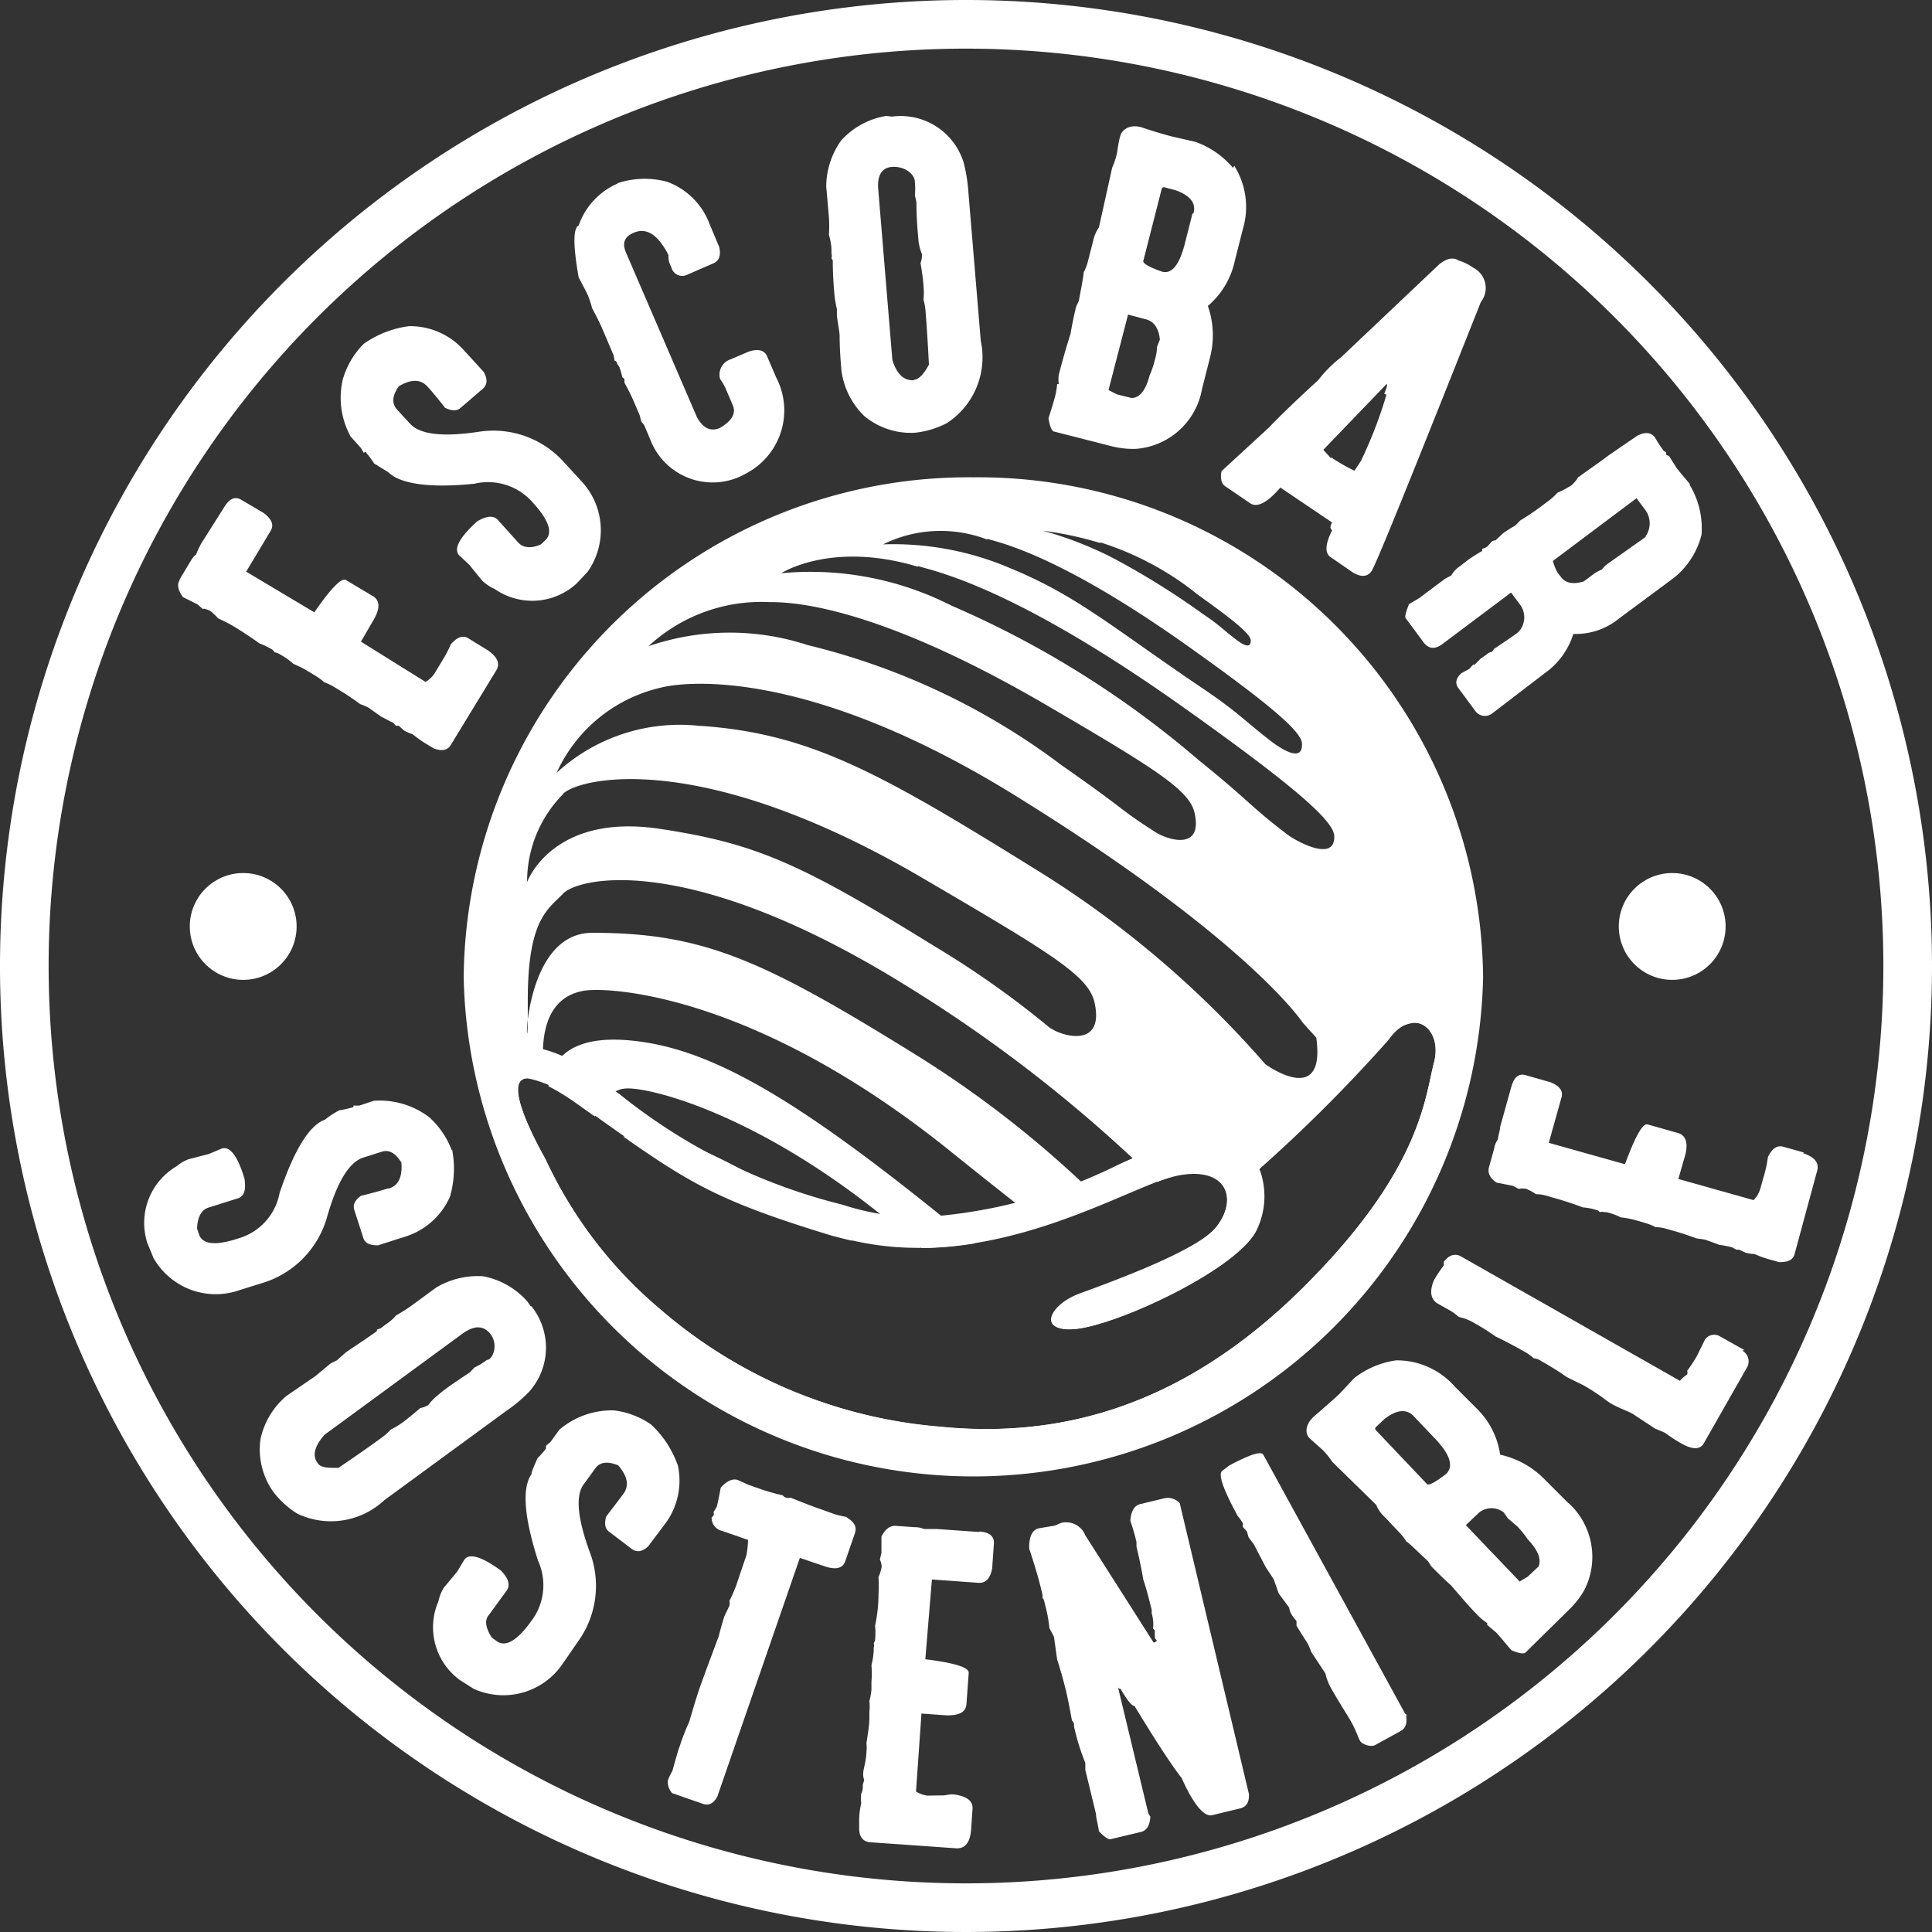 <svg xmlns="http://www.w3.org/2000/svg" viewBox="0 0 85 85"><rect x="0" y="0" width="85" height="85" fill="#333333" stroke="none"/><defs><style>.a{fill:#fff;}</style></defs><title>sostenible-logo</title><path class="a" d="M28.31,49.88a3,3,0,0,0-.88.13c3,2.1,4.37,2.9,9.22,4.37l.84.21C33.82,51.86,30,49.88,28.31,49.88Z"/><path class="a" d="M42.82,21A22.21,22.21,0,0,0,20.4,43a22.43,22.43,0,0,0,44.85,0A22.21,22.21,0,0,0,42.82,21Zm5.58,2.86a13.07,13.07,0,0,1,4.32,2.32c1.67,1.19,2.3,1.73,2.31,2,0,.43-.44.11-.59,0-.61-.45-.69-.61-1.55-1.19a34.25,34.25,0,0,0-4-2.48,16.58,16.58,0,0,0-3-1.16,15.29,15.29,0,0,1,2.51.54Zm-4.95-.15c.68.2,3.32.79,9,4.85,3.48,2.48,4.8,3.63,4.83,4.14.06.89-.93.22-1.24,0-1.26-.95-1.44-1.28-3.24-2.49-3.8-2.57-5.42-4-8.28-5.18a13.07,13.07,0,0,0-5.67-1.08,5.71,5.71,0,0,1,4.56-.22ZM40.4,24.91c.89.26,4.38,1,11.92,6.39,4.6,3.28,6.33,4.79,6.38,5.46.07,1.18-1.57.3-2,0-1.66-1.25-1.72-1.51-3.93-3.29a42.6,42.6,0,0,0-10.92-6.83,13.66,13.66,0,0,0-7.48-1.42s2.19-1.43,6-.29Zm-6.57,1.58c.83,0,4.49,0,12.36,4.62,4.81,2.81,6.16,3.69,6.37,4.67.37,1.71-1.27,1.13-1.71.84-1.75-1.12-1.06-.8-4.14-2.95a30.47,30.47,0,0,0-11.18-5.29,11,11,0,0,0-7,.05A7.3,7.3,0,0,1,33.83,26.49Zm-4.74,3.76c.92-.24,6.4-1,15.83,4.91C55,41.43,57.32,45,57.32,45l.59.65c.44,3.13-2.24,1.17-2.24,1.17a44,44,0,0,0-10.12-8.58c-6.78-4.21-9.93-6-14.82-6.31A8,8,0,0,0,24.49,34,6.67,6.67,0,0,1,29.09,30.25Zm-4.33,4.68c.73-.71,6-2,15.64,3.59,5.86,3.43,7.51,4.41,7.76,5.61.45,2.08-1.61,1.44-2.08,1a41.25,41.25,0,0,0-5-3.52c-5.79-3.58-7.79-4.51-12.09-5.15-4.71-.69-5.8,2.35-5.8,2.35a5.48,5.48,0,0,1,1.62-3.91ZM57.4,56.58c-5.54,5.54-11.08,6.69-16.11,6.19a21.55,21.55,0,0,1-12.24-5.16A19.28,19.28,0,0,1,24,51c-.24-.44-2.6-4.55,0-3.34-.23-1.4-.3-3.72,1.68-4.07,1-.18,7.41.06,16.06,7,1.81,1.46,3.15,2.5,4.17,3.32.95-.3,1.82-.64,2.61-1a46.62,46.62,0,0,0-8.14-6.45c-6.78-4.21-9.41-5.42-14.32-5.42-2.07,0-2.68,2.58-2.84,3.81,0,.94-.08.7,0,0,0-.22,0-.48,0-.84,0-3.58.89-4,1.56-4.7s5.52-1.86,15,4A62.86,62.86,0,0,1,50.92,52a5.67,5.67,0,0,1,1-.3c2.17-.36,2.53,1.18,1.54,2.35a3.68,3.68,0,0,1-.71.58c0,1.39-1,1.2-1.65.88-.9.41-1.84.77-2.6,1.05a1.27,1.27,0,0,1,.09.42c.13,2.06-1.6,1.19-2.15.75-.28.44-.14.84.88.74,1.9-.18,7.28-2.7,8-4.42a3.4,3.4,0,0,0,.09-2.62,67.25,67.25,0,0,0,5.68-5.68c1.09-1.54,2.39-.5,2,1s-.55,4.7-5.69,9.83Z"/><path class="a" d="M27.4,47.91c.67-.2,5.53.81,11.52,5.66l1.64,1.34a15,15,0,0,0,2.34-.21l-1.06-.86c-5.91-4.79-9.78-7.32-13.21-7.94-3.63-.65-4.39.82-4.5,1.89a9.75,9.75,0,0,1,1.25.77l.79.56A1.7,1.7,0,0,1,27.4,47.9Z"/><path class="a" d="M62.23,45c.65,0,1.12.77.86,1.75-.41,1.54-.55,4.7-5.69,9.83-4.78,4.78-9.56,6.29-14,6.29a20.44,20.44,0,0,1-2.09-.11A21.44,21.44,0,0,1,29.05,57.6,19,19,0,0,1,24,51c-.22-.39-2-3.56-.79-3.56a4.82,4.82,0,0,1,2.2,1.1c4.63,3.27,5.43,4,11.27,5.82a12.85,12.85,0,0,0,3.73.54c5.23,0,9.76-2.92,11.52-3.22a4.54,4.54,0,0,1,.6-.05c1.63,0,1.83,1.35.94,2.4s-4.79,2.44-6,2.89-1.8,1.55-.47,1.55l.29,0c1.9-.18,7.28-2.7,8-4.42a3.38,3.38,0,0,0,.09-2.61,67.71,67.71,0,0,0,5.68-5.69A1.5,1.5,0,0,1,62.23,45m0-1.41h0A2.81,2.81,0,0,0,60,44.94a60.71,60.71,0,0,1-5.47,5.46l-.31.27a3.28,3.28,0,0,0-1.67-.42,5,5,0,0,0-.83.08,13.79,13.79,0,0,0-2.7,1,22.35,22.35,0,0,1-8.6,2.23A11.32,11.32,0,0,1,37.06,53a25.31,25.31,0,0,1-9.8-4.86l-1.08-.76a5.65,5.65,0,0,0-3-1.36,1.77,1.77,0,0,0-1.57.87c-.57,1-.26,2.29,1.1,4.73l0,.05q.15.27.3.57a20,20,0,0,0,5.08,6.38,22.88,22.88,0,0,0,13,5.5,21.11,21.11,0,0,0,2.23.12c5.59,0,10.5-2.2,15-6.71,4.8-4.8,5.53-8.12,5.92-9.89.05-.23.09-.42.13-.57A3,3,0,0,0,64,44.49a2.25,2.25,0,0,0-1.78-.9h0Z"/><path class="a" d="M74.35,21.3c-.29-.35-.5-.59-.6-.73l-.32-.51A.36.36,0,0,1,73.3,20v-.1l-.1-.06a5.34,5.34,0,0,1-.38-.58c-.18-.25-.45-.27-.8-.08L70.82,20c-.35.27-.82.59-1.39,1a1.52,1.52,0,0,1-.29.35,4.51,4.51,0,0,1-.62.33,2.85,2.85,0,0,1-.33.31l-.48.36c-.24.17-.51.36-.83.55l-.21.22a6.14,6.14,0,0,0-.54.34l-.33.31a.43.43,0,0,0-.16.05l-.2.22a.48.48,0,0,1-.23.1l0,.1c-.25.14-.44.27-.59.37l-.4.31a1.13,1.13,0,0,0-.37.4l-.27.14-1.15.86-.44.26c-.14.35-.19.56-.15.61l.79,1.07c.23.3.51.32.85.06l3-2.25.41.55a.94.94,0,0,1-.1,1.2l0,0c-.24.18-.6.42-1.06.73l-.09.13a.4.4,0,0,0-.23.11l-.28.2-.25.25s0,0-.07,0l-.17.19-.35.19c-.24.23-.28.44-.13.65l.74,1a.52.52,0,0,0,.76.11L68,29.59a3.31,3.31,0,0,0,1.22-1.7l0,0a3,3,0,0,0,2-.67l2.44-1.81a3.54,3.54,0,0,0,1.2-1.88,3.69,3.69,0,0,0-.53-2.21Zm-1.93,2.31-1.78,1.26-.17.19a1.7,1.7,0,0,0-.35.19l-.44.33c-.47.14-.8.08-1-.19l-.15-.19a2.22,2.22,0,0,1-.21-.52L72,21.92l.39.52a1,1,0,0,1,0,1.17Z"/><path class="a" d="M64.82,11.78a2.22,2.22,0,0,0-.65-.32c-.23-.15-.51-.1-.84.16L59,15.72a5.58,5.58,0,0,0-1,1c-1.32,1.21-2,1.9-2.14,2.06l-2.12,1.95c-.06.33,0,.55.16.66l1.1.75c.3.2.74,0,1.33-.69l2.28,1.54c-.09.14-.11.26,0,.34-.31.61-.33,1-.07,1.18l1,.69c.36.2.62.18.8-.07S62.09,21,65.15,13.29a1,1,0,0,0-.33-1.51ZM61,17.36a19.36,19.36,0,0,1-1.13,2.93l-.28.42a8.4,8.4,0,0,1-1-.57l-.05,0-.32-.35,0,0L61,16.9l0,0c.06,0,0,.18-.1.43Z"/><path class="a" d="M16,15.13A4.42,4.42,0,0,1,18,14.35a3.17,3.17,0,0,1,2.41,1.06l.86.94c.19.31.17.55,0,.73l-1,.86q-.24.22-.69,0c-.29-.37-.55-.69-.78-.94l0,0c-.3-.32-.72-.33-1.26,0-.28.41-.31.73-.09,1l.59.64c.43.48,1.45.59,3,.36a4.17,4.17,0,0,1,3.74,1.3l.79.86a3.16,3.16,0,0,1,.28,4l-.49.52a2.89,2.89,0,0,1-3.6.23,1.89,1.89,0,0,1-.53-.35s-.24-.28-.58-.71l-.45-.42c-.25-.28,0-.77.79-1.49.42-.25.72-.27.91-.07l.9,1c.22.24.57.27,1,.08l.18-.17c.36-.33.18-.88-.53-1.66a2.61,2.61,0,0,0-2.57-.84c-2,.21-3.29,0-3.79-.5t-.63-.39a3.67,3.67,0,0,0-.34-.46c0-.05-.08-.06-.11,0l-.13-.22-.45-.5a3.53,3.53,0,0,1-.35-2.51A3.63,3.63,0,0,1,16,15.13Z"/><path class="a" d="M7.91,25.48l.45-.75c.12-.2.21-.31.26-.32a4.26,4.26,0,0,1,.24-.51l1-1.58c.23-.38.47-.49.74-.34l1,.59c.36.27.46.53.31.78l-1.08,1.8,3,1.79c.73-1.06,1.2-1.54,1.39-1.42l1.19.71c.3.18.32.52.05,1l-.58,1L18.72,30a1.15,1.15,0,0,0,.39-.36l.4-.66a4.54,4.54,0,0,0,.32-.63c.28-.32.53-.41.77-.27l.83.51c.45.3.59.6.4.91l-2,3.28c-.14.23-.39.28-.74.15l-.4-.24a6.08,6.08,0,0,1-.54-.39,1.73,1.73,0,0,1-.37-.16l-.24-.21h-.12l-.14-.15c-.06,0-.24-.12-.51-.25l-.55-.39a2.06,2.06,0,0,0-.37-.16c-.32-.24-.63-.44-.94-.63l-.22-.13a2,2,0,0,0-.42-.2,2.67,2.67,0,0,0-.41-.3l-.31-.19a4.77,4.77,0,0,0-.64-.32,2.71,2.71,0,0,0-.54-.39l-.08-.05a.58.58,0,0,0-.21-.07.44.44,0,0,0-.1-.12,3.14,3.14,0,0,0-.56-.27c-.39-.28-.77-.53-1.15-.76-.15-.09-.38-.21-.68-.35a2.36,2.36,0,0,0-.35-.33c-.19-.08-.3-.11-.31-.07l-.24-.21-.64-.32c-.22-.3-.27-.55-.15-.74Z"/><path class="a" d="M27.17,8.06A3.78,3.78,0,0,1,29.36,8a3.16,3.16,0,0,1,1.86,1.86l.42,1c.09.37,0,.61-.24.72l-1.22.53a.49.49,0,0,1-.64-.34l-.06-.13a.89.89,0,0,1-.07-.42c-.45-.88-.94-1.2-1.48-1s-.53.56-.39.89l3.13,7.26c.27.47.59.63,1,.46.54-.32.72-.65.57-1l-.32-.75a2.8,2.8,0,0,0-.24-.41.71.71,0,0,1,.46-.86l.8-.34c.42-.14.7-.06.81.21l.4.93a3.13,3.13,0,0,1-1.07,4.07,4.52,4.52,0,0,1-.55.3,2.94,2.94,0,0,1-3.94-1.69l-.22-.52a.63.63,0,0,0-.15-.21l-.08-.3-.24-.56c-.11-.26-.25-.54-.43-.87a.62.62,0,0,0,0-.16l-.09-.07a3.25,3.25,0,0,0-.13-.45L27.15,16c0-.09-.08-.14-.11-.12L27,15.64l-.46-1.08c-.14-.33-.31-.67-.49-1a4.32,4.32,0,0,0-.19-.58c-.05-.11-.18-.36-.4-.77-.25-1.41-.25-2.17,0-2.29a3.13,3.13,0,0,1,1.7-1.84Z"/><path class="a" d="M43.15,15,42.6,8.39a6.88,6.88,0,0,0-.21-1.26,2.9,2.9,0,0,0-3.15-2L39,5.1a3.4,3.4,0,0,0-2,1.09,3.54,3.54,0,0,0-.65,2l.12,1.38a6.17,6.17,0,0,1,0,.76,2.8,2.8,0,0,1,.11.61v.21a.37.37,0,0,1,0,.21l.06.1c0,.22,0,.75.08,1.58a5.23,5.23,0,0,0,.1.56c0,.17,0,.28,0,.31.07.46.12.75.12.86s0,.66.08,1.53a3.41,3.41,0,0,0,1,2,3.21,3.21,0,0,0,2.23.74,4,4,0,0,0,1.4-.42A3.45,3.45,0,0,0,43.15,15Zm-2.94,1.73h-.05c-.4,0-.7-.26-.9-.89l-.62-7.5c-.06-.64.17-1,.68-1s.9.31.93.64V8a3.09,3.09,0,0,1,0,.61,2.14,2.14,0,0,1,.07.3c0,.82.07,1.39.09,1.69a2.24,2.24,0,0,0,.16.6,1.12,1.12,0,0,1-.07.37c.06.37.11.69.13,1v0a3.2,3.2,0,0,1,0,.62,2.29,2.29,0,0,1,.09.5c.05.62.1,1.41.15,2.35-.23.43-.45.66-.67.67Z"/><path class="a" d="M54.25,7.39a3.84,3.84,0,0,0-1.66-1.15L51.54,6c-.3-.08-.73-.2-1.26-.38s-.91.05-1,.38-.12.67-.14.75a3.29,3.29,0,0,1-.21.63L48.35,10a1.66,1.66,0,0,0-.26.62l-.24.93a2.23,2.23,0,0,1-.17.43c0,.08-.07.5-.22,1.27l-.11.23c-.1.39-.18.79-.25,1.2-.2.63-.37,1.23-.52,1.82a1.56,1.56,0,0,0,0,.4s-.06,0-.07,0a3.42,3.42,0,0,1-.08.5q-.06.25-.3,1c.05.32.12.52.22.58l2.51.64a3.9,3.9,0,0,0,1.08.13,3.19,3.19,0,0,0,2.94-2.62l.35-1.38a3.9,3.9,0,0,0-.09-2.29,3.59,3.59,0,0,0,1.19-2l.35-1.38a3.4,3.4,0,0,0-.38-2.79ZM50.9,15.27c0,.08,0,.26-.09.56a3.87,3.87,0,0,1-.23.68c-.17.65-.43,1-.8,1l-.64-.16-.37-.19.86-3.32.79.21c.35.09.56.39.61.89Zm1.56-5.86-.34,1.34q-.36,1.38-1,1.2c-.57-.2-.84-.36-.82-.47l.81-3.17a.1.1,0,0,1,.12-.07l.49.13c.65.23.91.58.79,1Z"/><path class="a" d="M69,66.13l-1-1A3.91,3.91,0,0,0,66,64a3.54,3.54,0,0,0-1-2l-1-1a3.39,3.39,0,0,0-2.57-1.15,3.85,3.85,0,0,0-1.86.79c-.35.38-.59.64-.73.77s-.57.51-1,.88-.44.79-.21,1l.57.51a3.67,3.67,0,0,1,.42.52l1.93,1.89a1.48,1.48,0,0,0,.39.55l.66.7a2.08,2.08,0,0,1,.28.37c.06,0,.38.33.95.86l.14.22c.27.28.57.57.88.85.43.5.85,1,1.26,1.4a3.32,3.32,0,0,0,.32.25s0,0,0,.08l.39.33c.12.12.34.39.67.78.3.13.5.17.61.12L69,70.85a4,4,0,0,0,.68-.85A3.2,3.2,0,0,0,69,66.12Zm-5.38-1.28c-.48.37-.76.52-.84.44l-2.25-2.37a.09.09,0,0,1,0-.13l.37-.35c.54-.43,1-.47,1.31-.12l.95,1c.65.69.8,1.2.46,1.53Zm4.08,4.06-.49.46-.35.21L64.49,67.1l.59-.56a.88.88,0,0,1,1.08,0l.17.25.43.37a4.25,4.25,0,0,1,.45.56c.47.49.62.9.47,1.24Z"/><path class="a" d="M19.89,50.57a4.43,4.43,0,0,1-.09,2.07,3.19,3.19,0,0,1-1.95,1.76l-1.22.39c-.35,0-.57-.08-.65-.34l-.39-1.21c-.07-.21,0-.42.29-.63.46-.11.86-.22,1.18-.32l.05,0c.42-.13.6-.51.55-1.14-.26-.42-.54-.58-.86-.48l-.82.26q-.93.3-1.59,2.61a4.23,4.23,0,0,1-2.73,2.87l-1.12.35a3.15,3.15,0,0,1-3.79-1.42l-.27-.66a2.89,2.89,0,0,1,1.29-3.37A1.8,1.8,0,0,1,8.3,51l.89-.23.57-.24c.36-.11.7.33,1,1.34.06.48,0,.77-.32.86l-1.27.4c-.31.1-.48.41-.5.92l.08.24c.14.46.72.53,1.72.2a2.57,2.57,0,0,0,1.83-2c.65-1.93,1.33-3,2-3.23,0,0,.2-.18.62-.41a4.42,4.42,0,0,0,.55-.12c.07,0,.1-.05.08-.09l.26,0,.64-.21a3.6,3.6,0,0,1,2.43.72,3.73,3.73,0,0,1,1,1.47Z"/><path class="a" d="M23.35,57.47l-.15-.21a3.43,3.43,0,0,0-1.95-1.11,3.57,3.57,0,0,0-2.05.49l-1.12.82a7,7,0,0,1-.65.41,2.06,2.06,0,0,1-.46.4l-.17.13a.36.36,0,0,1-.19.08l-.05.1c-.19.14-.62.43-1.32.9l-.42.37-.28.14-.66.55-1.27.87a3.42,3.42,0,0,0-1.15,1.91A3.23,3.23,0,0,0,12,65.6a3.87,3.87,0,0,0,1.09,1A3.44,3.44,0,0,0,16.91,66l5.37-3.93a6.44,6.44,0,0,0,1-.84,2.91,2.91,0,0,0,.1-3.76Zm-1.94,2.37,0,0a3.11,3.11,0,0,1-.53.32l-.21.22c-.68.45-1.15.77-1.4,1a2.26,2.26,0,0,0-.43.44,1.17,1.17,0,0,1-.35.13c-.29.25-.54.45-.76.62l0,0a3.55,3.55,0,0,1-.53.32,3,3,0,0,1-.38.34c-.5.37-1.15.82-1.93,1.35-.48,0-.79,0-.92-.22l0,0c-.24-.32-.13-.73.3-1.23l6.07-4.45c.52-.38.93-.37,1.23,0s.21.94-.06,1.13Z"/><path class="a" d="M29.79,64.39a4.43,4.43,0,0,0-1.15-1.72A3.59,3.59,0,0,0,27,62.05a3.57,3.57,0,0,0-2.39.85l-.39.54-.2.17s0,.06,0,.12a3,3,0,0,1-.37.42c-.2.45-.29.68-.26.7-.43.6-.34,1.87.28,3.81a2.61,2.61,0,0,1-.31,2.68c-.62.86-1.13,1.14-1.51.86l-.21-.15c-.28-.43-.33-.77-.13-1l.78-1.07c.17-.24.09-.53-.25-.88-.85-.62-1.39-.78-1.61-.48l-.32.53-.59.71a1.89,1.89,0,0,0-.23.59,2.87,2.87,0,0,0,.95,3.47l.6.38a3.15,3.15,0,0,0,3.9-1.08l.69-1a4.19,4.19,0,0,0,.52-3.93c-.55-1.5-.64-2.51-.26-3l.51-.7c.2-.27.53-.31,1-.12.41.48.49.89.23,1.25l0,0c-.2.27-.45.59-.76,1-.09.32-.05.54.13.67l1,.76q.33.24.72-.12l.75-1a3.16,3.16,0,0,0,.55-2.57Z"/><path class="a" d="M37.25,66.74a4.13,4.13,0,0,1-.55-.13l-.53-.19c-.36-.12-.82-.3-1.39-.53a.35.35,0,0,1-.2,0,.33.33,0,0,1-.14-.1c-.35-.08-.66-.17-.93-.26l-.57-.2-.47-.21c-.2-.08-.46,0-.76.33-.08.43-.14.72-.18.85l-.14.23a.19.19,0,0,1,0,.15l-.08.08a.58.58,0,0,0,.45.59l1.15.4a3.83,3.83,0,0,1-.07.67l-.46,1.36a7.15,7.15,0,0,1-.29.66.38.38,0,0,1,0,.21l-.22.46c-.06.19-.15.49-.25.88-.41,1.1-.69,1.85-.83,2.25s-.29.91-.47,1.52a9.39,9.39,0,0,0-.42,1.08c-.06.15-.16.51-.32,1.08a2.51,2.51,0,0,0-.2.42.75.75,0,0,0,.19.55l1.35.47c.25.09.47,0,.64-.32l3.63-10.5,1.06.36c.51.18.83.11.94-.22l.43-1.25c.07-.23,0-.45-.37-.67Z"/><path class="a" d="M43.06,67.4l-1.85-.13c-.14,0-.33,0-.56,0a1,1,0,0,0-.41-.08l-.86-.06c-.23,0-.43.14-.6.47v.72l-.07.3s.07.11.08.31a2,2,0,0,1-.14.46,6.24,6.24,0,0,1,0,.76q0,.66-.15,1.38a3.12,3.12,0,0,1,0,.62.3.3,0,0,1-.06.14.39.39,0,0,1,0,.21v.1a3.08,3.08,0,0,1-.1.66,4.32,4.32,0,0,1,0,.72l0,.36a3.1,3.1,0,0,1-.09.5,2.29,2.29,0,0,1,0,.47l0,.25c0,.36-.07.73-.13,1.13a2.1,2.1,0,0,1,0,.4s0,.24-.1.66,0,.5,0,.57l-.06.2,0,.11c0,.17-.07.27-.07.3a1.73,1.73,0,0,0,0,.4,4,4,0,0,0-.09.66l0,.47c0,.37.2.57.47.59l3.83.27c.35,0,.56-.23.62-.77l.07-1c0-.27-.18-.46-.59-.56s-.52,0-.71,0L40.79,79a1.35,1.35,0,0,1-.49-.18l.24-3.43,1.12.08c.55,0,.83-.14.86-.5l.1-1.38c0-.23-.62-.43-1.91-.59L41,69.49l2.08.15q.45,0,.57-.63l.08-1.12c0-.31-.19-.47-.63-.51Z"/><path class="a" d="M51.9,66.13a.71.71,0,0,0-.72-.2l-1,.24c-.27.06-.42.31-.45.74a9.56,9.56,0,0,1,.27.93l0,.2c.14.6.24,1.08.3,1.46.08.22.21.67.37,1.33l0,.15a1.68,1.68,0,0,1,.06.67l.08.08a3,3,0,0,0,0,.32.31.31,0,0,0,.09.13l-.09.08h-.06l-3-4.71A.91.91,0,0,0,46.69,67l-.28.12-.71.12c-.29.07-.43.37-.42.89.27.82.46,1.48.58,2a.48.48,0,0,1,0,.16.38.38,0,0,1,.09.19l.11.45a6.52,6.52,0,0,1,.11.7l.2.38.14,1q.21.65.39,1.38c.07.3.16.74.26,1.3a.4.4,0,0,1,.09.14l0,.11a9.5,9.5,0,0,0,.5,1.62l0,.31.47,1.94c0,.17.08.42.13.76.23.24.4.36.5.35l1.34-.32c.26-.06.4-.29.42-.68a.49.49,0,0,1-.1-.19l-1.35-5.61,0,0c0,.14.08.19.14.18.3.52.51.77.61.75.93,1.53,1.62,2.59,2.08,3.18.52,1.17,1,1.72,1.34,1.63l1.24-.3c.27-.07.39-.27.38-.62L51.9,66.12Z"/><path class="a" d="M61.93,75.5a.44.44,0,0,1-.14-.16L55.58,64c-.1-.17-.6,0-1.49.47l-.29.22c-.24.13,0,.8.65,2a3,3,0,0,1,.24.34.3.3,0,0,0,0,.16l.17.19.07.25.25.34c.07.14.25.49.52,1,.2.3.31.46.34.52l.22.62.46.62a.68.68,0,0,0,.08.26,1.57,1.57,0,0,0,.24.32l0,.21c.07.12.23.38.49.78a3.61,3.61,0,0,1,.16.38l.62.94a2.58,2.58,0,0,0,.21.58c.11.2.36.63.76,1.27s.47,1,.57,1.14.47.27.66.16l1.11-.61c.24-.13.31-.39.23-.76Z"/><path class="a" d="M76.75,59.4l-1.07-.6a.49.49,0,0,0-.67.14l-.36.73a6.54,6.54,0,0,1-.42.64.28.28,0,0,1,0,.16,1.47,1.47,0,0,0-.32.28L64.3,55.29c-.27-.16-.53-.09-.77.21a.32.32,0,0,0,0,.16,6.22,6.22,0,0,0-.4.59l-.05.09c-.19.48-.14.8.15,1l.57.32a2.42,2.42,0,0,1,.38.28,2.25,2.25,0,0,1,.72.29q.5.28.9.57c.34.16.78.39,1.31.69l0,0a2.26,2.26,0,0,1,.37.27.68.68,0,0,1,.34.13,12.52,12.52,0,0,1,1.12.7l.73.36c.3.17.65.39,1,.66s.88.44,1.14.58l1,.66.43.18a7.51,7.51,0,0,0,.72.47c.51.29.84.28,1,0l1.89-3.32a.54.54,0,0,0-.2-.76Z"/><path class="a" d="M79.38,50.71l-.93-.26c-.27-.07-.49.08-.67.46a5.35,5.35,0,0,1-.14.7l-.21.74a1.17,1.17,0,0,1-.28.45l-3.31-.93.31-1.08c.13-.53,0-.85-.32-.94l-1.34-.38c-.22-.06-.54.52-1,1.75l-3.35-.94.56-2c.08-.28-.08-.51-.5-.67l-1.09-.31c-.29-.08-.5.09-.62.52L66,49.58c0,.13-.07.32-.1.55a.92.92,0,0,0-.16.39l-.23.83c-.06.22,0,.45.33.68l.71.14.28.14s.12-.05.33,0a2.27,2.27,0,0,1,.42.23c.33,0,.58.11.74.15.43.12.87.26,1.32.43a2.61,2.61,0,0,1,.61.12s.07,0,.13.09a.37.37,0,0,1,.21,0l.09,0a2.93,2.93,0,0,1,.63.23,4,4,0,0,1,.71.14l.34.1a2.39,2.39,0,0,1,.48.19,1.66,1.66,0,0,1,.46.07l.25.07a11.06,11.06,0,0,1,1.07.35l.4.06.63.23a4,4,0,0,1,.56.11l.18.1.12,0,.28.13a1.44,1.44,0,0,0,.4.06,4.39,4.39,0,0,0,.63.23l.45.13c.38,0,.6-.08.68-.34l1-3.69c.09-.35-.12-.6-.64-.77Z"/><circle class="a" cx="10.7" cy="40.76" r="2.35"/><circle class="a" cx="73.57" cy="40.76" r="2.35"/><path class="a" d="M42.5,0A42.5,42.5,0,1,0,85,42.5,42.5,42.5,0,0,0,42.5,0Zm0,82.86A40.36,40.36,0,1,1,82.86,42.5,40.36,40.36,0,0,1,42.5,82.86Z"/></svg>